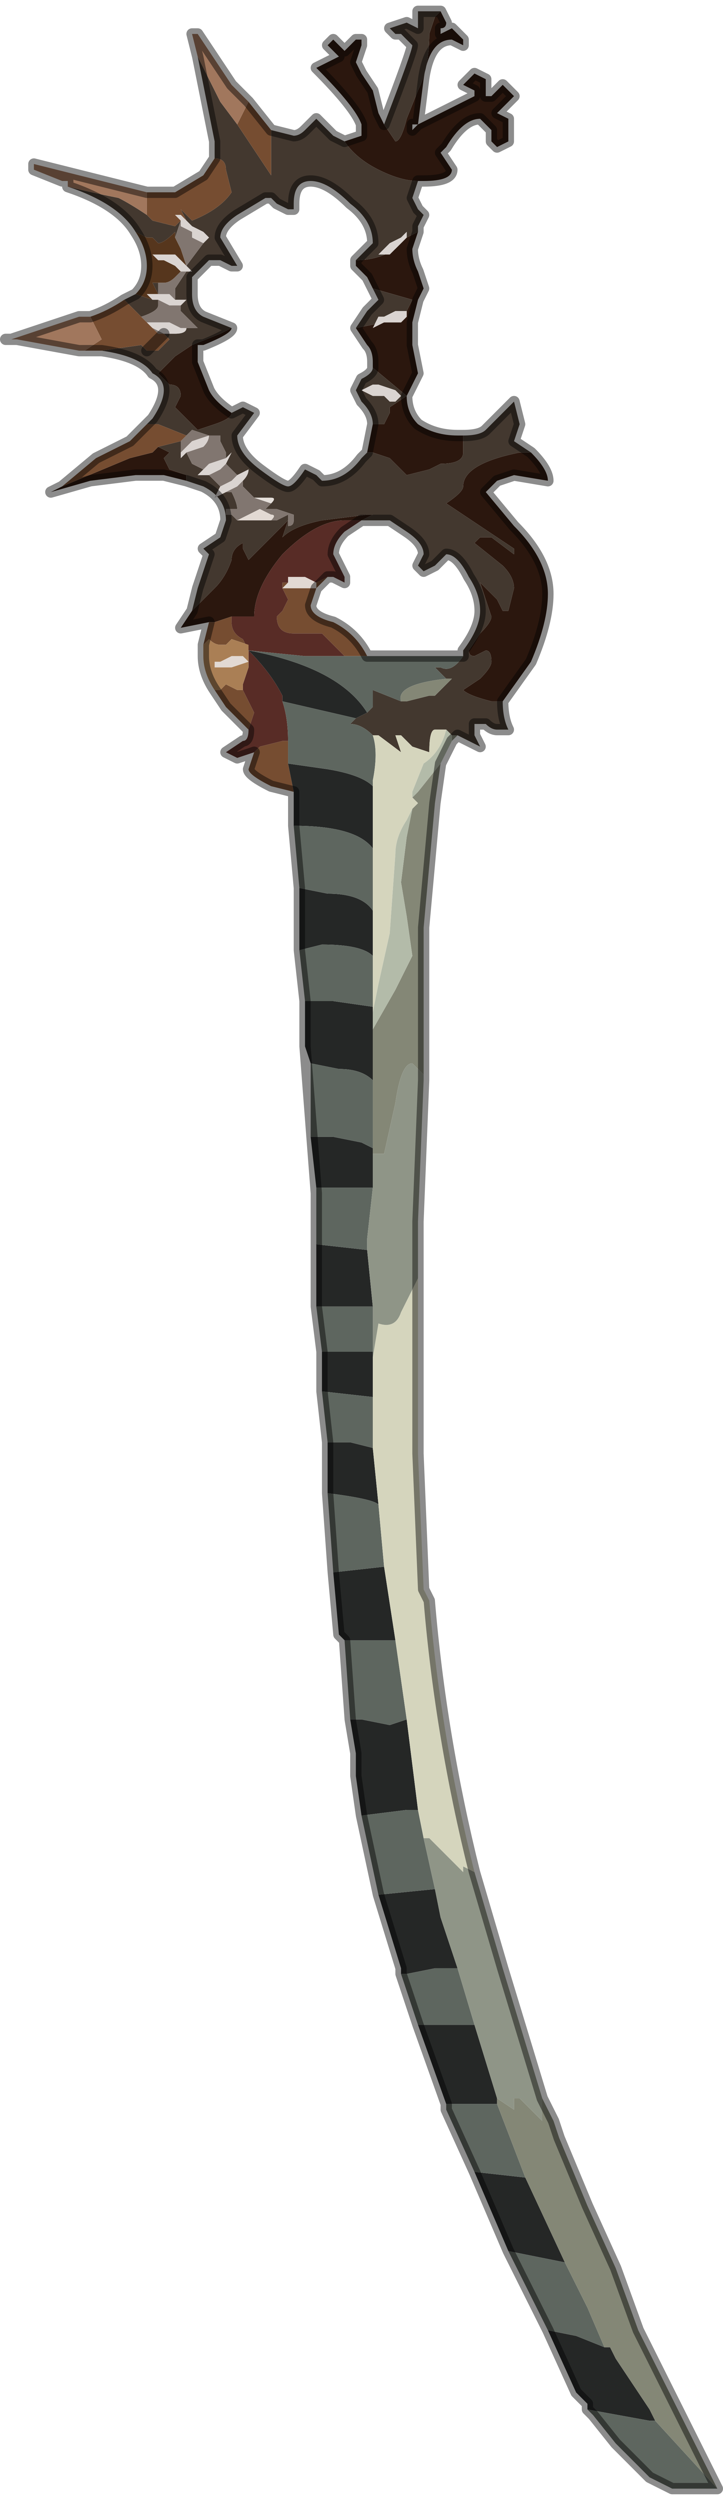<?xml version="1.0" encoding="UTF-8" standalone="no"?>
<svg xmlns:xlink="http://www.w3.org/1999/xlink" height="22.1px" width="6.4px" xmlns="http://www.w3.org/2000/svg">
  <g transform="matrix(1.0, 0.0, 0.0, 1.0, 4.35, 12.35)">
    <path d="M-0.45 -12.25 L-0.45 -12.25 -0.4 -12.15 Q-0.4 -12.1 -0.45 -12.1 L-0.45 -12.05 -0.35 -12.1 -0.25 -12.0 -0.25 -11.95 -0.35 -12.0 Q-0.55 -12.0 -0.6 -11.65 L-0.65 -11.25 -0.7 -11.25 -0.7 -11.2 -0.65 -11.25 -0.15 -11.5 -0.15 -11.55 -0.25 -11.6 -0.2 -11.65 -0.15 -11.7 -0.05 -11.65 -0.05 -11.5 0.0 -11.5 0.05 -11.55 0.1 -11.6 0.15 -11.55 0.2 -11.5 0.15 -11.45 0.05 -11.35 0.15 -11.3 0.15 -11.1 0.05 -11.05 Q0.05 -11.05 0.0 -11.1 L0.0 -11.15 0.0 -11.2 -0.05 -11.25 -0.1 -11.3 Q-0.25 -11.3 -0.4 -11.05 L-0.45 -11.0 -0.45 -11.0 -0.35 -10.85 Q-0.35 -10.75 -0.6 -10.75 L-0.65 -10.75 Q-0.8 -10.75 -1.0 -10.85 -1.2 -10.95 -1.3 -11.1 L-1.3 -11.1 -1.15 -11.15 -1.15 -11.25 Q-1.2 -11.4 -1.55 -11.75 L-1.45 -11.8 -1.35 -11.85 -1.45 -11.95 -1.4 -12.0 -1.3 -11.9 -1.25 -11.95 -1.2 -12.0 -1.15 -12.0 -1.15 -11.95 -1.2 -11.8 -1.15 -11.7 -1.05 -11.55 -1.0 -11.35 -0.95 -11.25 -0.95 -11.25 -0.85 -11.1 Q-0.8 -11.1 -0.75 -11.3 L-0.65 -11.55 Q-0.55 -11.75 -0.55 -12.05 L-0.5 -12.2 -0.45 -12.25 M-0.65 -10.3 L-0.7 -10.15 Q-0.7 -10.05 -0.65 -9.95 L-0.6 -9.8 Q-0.6 -9.8 -0.65 -9.7 L-0.7 -9.5 -0.7 -9.3 -0.65 -9.05 -0.7 -8.95 -0.75 -8.85 Q-0.75 -8.7 -0.65 -8.6 -0.5 -8.5 -0.3 -8.5 L-0.25 -8.5 -0.25 -8.35 Q-0.25 -8.25 -0.45 -8.25 L-0.55 -8.2 -0.75 -8.15 -0.8 -8.2 -0.9 -8.3 -1.05 -8.35 -1.1 -8.35 -1.05 -8.6 -1.05 -8.6 -1.0 -8.6 -0.95 -8.6 -0.9 -8.7 -0.9 -8.75 -0.75 -8.85 -1.05 -9.1 -1.05 -9.15 Q-1.05 -9.25 -1.1 -9.3 L-1.2 -9.45 -0.95 -9.5 -0.9 -9.5 -0.85 -9.5 Q-0.85 -9.5 -0.8 -9.5 L-0.75 -9.55 -0.75 -9.6 -0.7 -9.7 -1.05 -9.8 -1.1 -9.9 -1.2 -10.0 -1.2 -10.05 -1.2 -10.05 Q-1.0 -10.05 -0.85 -10.15 L-0.85 -10.15 -0.8 -10.2 -0.75 -10.25 -0.65 -10.3 M0.35 -8.35 L0.35 -8.35 Q0.5 -8.2 0.5 -8.1 L0.5 -8.1 0.2 -8.15 0.05 -8.1 -0.05 -8.0 0.2 -7.7 Q0.5 -7.4 0.5 -7.1 0.5 -6.85 0.35 -6.5 L0.1 -6.15 0.1 -6.15 0.0 -6.15 Q-0.2 -6.2 -0.25 -6.25 L-0.1 -6.35 Q0.0 -6.45 0.0 -6.5 0.0 -6.6 -0.05 -6.6 L-0.15 -6.55 Q-0.2 -6.55 -0.2 -6.6 L-0.1 -6.75 Q0.0 -6.85 0.0 -6.9 L-0.05 -7.05 -0.1 -7.2 -0.1 -7.2 0.05 -7.05 0.1 -6.95 0.15 -6.95 0.2 -7.15 Q0.2 -7.25 0.1 -7.35 L-0.15 -7.55 -0.1 -7.6 0.0 -7.6 0.2 -7.45 0.2 -7.5 -0.4 -7.9 Q-0.25 -8.0 -0.25 -8.05 -0.25 -8.25 0.25 -8.35 L0.35 -8.35 M-2.5 -6.85 L-2.75 -6.8 -2.75 -6.8 -2.65 -6.95 -2.45 -7.15 Q-2.35 -7.25 -2.3 -7.4 -2.3 -7.5 -2.2 -7.55 L-2.2 -7.5 -2.15 -7.4 -1.8 -7.75 -1.8 -7.75 -1.85 -7.6 Q-1.75 -7.7 -1.5 -7.75 L-1.1 -7.8 -1.05 -7.8 -1.15 -7.75 -1.3 -7.75 Q-1.55 -7.75 -1.85 -7.45 -2.1 -7.15 -2.1 -6.9 L-2.3 -6.9 -2.45 -6.85 -2.5 -6.85 M-2.7 -8.1 L-2.9 -8.15 -3.15 -8.15 -3.55 -8.1 -3.9 -8.0 -3.8 -8.05 -3.2 -8.3 -3.0 -8.35 -2.95 -8.4 -2.95 -8.4 -2.85 -8.35 -2.9 -8.3 -2.85 -8.2 -2.7 -8.15 -2.7 -8.1 M-2.3 -8.7 Q-2.3 -8.65 -2.45 -8.6 L-2.6 -8.55 -2.7 -8.65 -2.8 -8.75 -2.75 -8.85 Q-2.75 -8.95 -2.85 -8.95 L-2.95 -9.05 -2.8 -9.2 -2.65 -9.3 -2.4 -9.4 -2.3 -9.45 Q-2.3 -9.4 -2.55 -9.3 L-2.6 -9.3 -2.6 -9.15 -2.5 -8.9 Q-2.45 -8.8 -2.3 -8.7 L-2.3 -8.7 M-1.8 -7.75 L-1.8 -7.75" fill="#2b170e" fill-rule="evenodd" stroke="none"/>
    <path d="M-0.45 -12.25 L-0.5 -12.2 -0.55 -12.05 Q-0.55 -11.75 -0.65 -11.55 L-0.75 -11.3 Q-0.8 -11.1 -0.85 -11.1 L-0.95 -11.25 Q-0.7 -11.9 -0.7 -11.95 L-0.8 -12.05 -0.85 -12.05 -0.9 -12.1 -0.75 -12.15 -0.65 -12.1 -0.65 -12.25 -0.55 -12.25 -0.45 -12.25 M-1.3 -11.1 L-1.3 -11.1 Q-1.2 -10.95 -1.0 -10.85 -0.8 -10.75 -0.65 -10.75 L-0.7 -10.6 -0.65 -10.5 -0.6 -10.45 -0.65 -10.35 -0.65 -10.3 -0.75 -10.25 -0.75 -10.3 -0.8 -10.25 -0.9 -10.2 -0.95 -10.15 -1.0 -10.1 -0.9 -10.1 -0.85 -10.15 Q-1.0 -10.05 -1.2 -10.05 L-1.2 -10.05 -1.15 -10.1 -1.05 -10.2 Q-1.05 -10.4 -1.25 -10.55 -1.45 -10.75 -1.6 -10.75 -1.75 -10.75 -1.75 -10.55 L-1.75 -10.5 -1.8 -10.5 -1.9 -10.55 -1.95 -10.6 -2.0 -10.6 -2.25 -10.45 Q-2.4 -10.35 -2.4 -10.25 L-2.25 -10.0 -2.3 -10.0 -2.4 -10.05 -2.5 -10.05 -2.65 -9.9 -2.65 -9.75 Q-2.65 -9.6 -2.55 -9.55 L-2.3 -9.45 -2.3 -9.45 -2.4 -9.4 -2.65 -9.3 -2.8 -9.2 -2.95 -9.05 -2.85 -8.95 Q-2.75 -8.95 -2.75 -8.85 L-2.8 -8.75 -2.7 -8.65 -2.6 -8.55 -2.45 -8.6 Q-2.3 -8.65 -2.3 -8.7 L-2.2 -8.75 -2.1 -8.7 -2.25 -8.5 -2.25 -8.5 Q-2.25 -8.35 -2.05 -8.2 -1.85 -8.05 -1.8 -8.05 -1.75 -8.05 -1.65 -8.2 L-1.55 -8.15 -1.5 -8.1 Q-1.3 -8.1 -1.15 -8.3 L-1.1 -8.35 -1.05 -8.35 -0.9 -8.3 -0.8 -8.2 -0.75 -8.15 -0.55 -8.2 -0.45 -8.25 Q-0.25 -8.25 -0.25 -8.35 L-0.25 -8.5 Q-0.1 -8.5 -0.05 -8.55 L0.2 -8.8 0.25 -8.6 0.2 -8.45 0.35 -8.35 0.25 -8.35 Q-0.25 -8.25 -0.25 -8.05 -0.25 -8.0 -0.4 -7.9 L0.2 -7.5 0.2 -7.45 0.0 -7.6 -0.1 -7.6 -0.15 -7.55 0.1 -7.35 Q0.2 -7.25 0.2 -7.15 L0.15 -6.95 0.1 -6.95 0.05 -7.05 -0.1 -7.2 -0.1 -7.2 -0.05 -7.05 0.0 -6.9 Q0.0 -6.85 -0.1 -6.75 L-0.2 -6.6 Q-0.2 -6.55 -0.15 -6.55 L-0.05 -6.6 Q0.0 -6.6 0.0 -6.5 0.0 -6.45 -0.1 -6.35 L-0.25 -6.25 Q-0.2 -6.2 0.0 -6.15 L0.1 -6.15 Q0.1 -6.0 0.15 -5.9 L0.05 -5.9 Q0.0 -5.9 -0.05 -5.95 L-0.15 -5.95 -0.15 -5.85 -0.1 -5.75 -0.3 -5.85 -0.35 -5.85 -0.4 -5.9 -0.5 -5.9 -0.5 -5.9 Q-0.55 -5.9 -0.55 -5.7 L-0.7 -5.75 -0.8 -5.85 -0.85 -5.85 -0.8 -5.7 -1.0 -5.85 -1.05 -5.85 Q-1.15 -5.95 -1.25 -5.95 L-1.2 -6.0 -1.1 -6.05 -1.05 -6.1 -1.05 -6.25 -0.8 -6.15 -0.75 -6.15 -0.55 -6.2 -0.5 -6.2 -0.35 -6.35 -0.4 -6.35 -0.45 -6.4 -0.45 -6.4 -0.5 -6.45 -0.5 -6.45 -0.45 -6.45 Q-0.35 -6.4 -0.25 -6.55 L-0.25 -6.6 Q-0.1 -6.8 -0.1 -6.95 -0.1 -7.1 -0.2 -7.25 -0.3 -7.45 -0.4 -7.45 L-0.5 -7.35 -0.6 -7.3 -0.65 -7.35 -0.6 -7.45 Q-0.6 -7.55 -0.75 -7.65 L-0.9 -7.75 -1.0 -7.75 -1.15 -7.75 -1.05 -7.8 -1.1 -7.8 -1.5 -7.75 Q-1.75 -7.7 -1.85 -7.6 L-1.8 -7.75 -1.8 -7.75 -2.15 -7.4 -2.2 -7.5 -2.2 -7.55 Q-2.3 -7.5 -2.3 -7.4 -2.35 -7.25 -2.45 -7.15 L-2.65 -6.95 -2.6 -7.15 -2.5 -7.45 -2.55 -7.5 -2.4 -7.6 -2.35 -7.75 Q-2.35 -7.95 -2.55 -8.05 L-2.7 -8.1 -2.7 -8.15 -2.85 -8.2 -2.9 -8.3 -2.85 -8.35 -2.95 -8.4 -2.95 -8.4 -2.75 -8.45 -2.75 -8.35 -2.75 -8.3 -2.7 -8.35 -2.65 -8.25 -2.55 -8.2 -2.6 -8.15 -2.5 -8.15 -2.45 -8.1 -2.4 -8.05 -2.45 -7.95 -2.35 -8.0 -2.3 -8.0 Q-2.25 -7.9 -2.25 -7.85 L-2.25 -7.85 -2.35 -7.85 -2.35 -7.8 -2.3 -7.8 -2.25 -7.75 -2.1 -7.75 -1.95 -7.75 -1.9 -7.75 -1.8 -7.8 -1.8 -7.75 -1.8 -7.7 Q-1.75 -7.7 -1.75 -7.75 L-1.75 -7.8 -1.9 -7.85 -2.05 -7.85 -2.0 -7.85 -1.95 -7.9 Q-1.9 -7.95 -1.95 -7.95 L-2.1 -7.95 -2.2 -8.05 -2.2 -8.1 Q-2.15 -8.15 -2.15 -8.2 L-2.25 -8.15 -2.3 -8.2 -2.35 -8.25 -2.3 -8.35 -2.35 -8.3 -2.35 -8.35 -2.4 -8.45 -2.4 -8.5 -2.5 -8.5 -2.5 -8.5 -2.65 -8.55 -2.7 -8.5 -2.95 -8.6 -3.0 -8.6 -3.05 -8.6 -3.0 -8.65 Q-2.9 -8.8 -2.9 -8.9 -2.9 -9.0 -3.0 -9.05 -3.1 -9.2 -3.45 -9.25 L-3.1 -9.3 -3.05 -9.25 -3.0 -9.25 -2.95 -9.25 -2.85 -9.35 -2.9 -9.4 -2.85 -9.4 -2.85 -9.4 -2.8 -9.4 Q-2.7 -9.4 -2.7 -9.45 L-2.75 -9.45 -2.7 -9.45 -2.6 -9.45 -2.6 -9.45 -2.75 -9.6 -2.75 -9.65 -2.7 -9.7 -2.75 -9.7 -2.8 -9.7 -2.8 -9.8 -2.7 -9.95 Q-2.65 -9.95 -2.65 -9.95 L-2.7 -10.0 -2.55 -10.2 -2.55 -10.2 -2.5 -10.25 -2.55 -10.3 -2.65 -10.35 -2.7 -10.4 -2.7 -10.4 -2.75 -10.5 -2.65 -10.4 Q-2.4 -10.5 -2.3 -10.65 L-2.35 -10.85 Q-2.35 -10.95 -2.45 -10.95 L-2.45 -11.1 -2.6 -11.85 -2.4 -11.45 -2.25 -11.25 -1.95 -10.8 -1.95 -11.2 -1.75 -11.15 Q-1.7 -11.15 -1.65 -11.2 L-1.55 -11.3 -1.4 -11.15 -1.3 -11.1 M-3.25 -9.7 L-3.15 -9.75 -3.0 -9.7 -3.0 -9.7 -2.95 -9.7 -2.95 -9.65 Q-2.95 -9.6 -3.1 -9.55 L-3.1 -9.55 -3.25 -9.7 M-3.15 -10.3 Q-3.3 -10.55 -3.75 -10.7 -3.55 -10.65 -3.3 -10.6 -3.2 -10.55 -3.05 -10.45 L-3.0 -10.4 -2.8 -10.35 -2.75 -10.4 -2.8 -10.25 -2.8 -10.3 Q-2.9 -10.2 -2.95 -10.2 L-3.0 -10.25 -3.05 -10.25 -3.15 -10.3 -3.15 -10.3 M-2.9 -9.4 L-2.9 -9.4 M-2.75 -10.4 L-2.75 -10.35 -2.75 -10.4 -2.75 -10.4 M-2.95 -9.85 L-2.95 -9.75 -2.95 -9.75 -3.0 -9.85 -3.0 -9.85 -2.95 -9.85 -2.95 -9.85 M-1.05 -9.8 L-0.7 -9.7 -0.75 -9.6 -0.75 -9.6 -0.85 -9.6 -0.95 -9.55 -1.0 -9.55 -1.05 -9.45 -0.95 -9.5 -1.2 -9.45 -1.2 -9.45 -1.1 -9.6 -1.0 -9.7 -1.05 -9.8 M-1.05 -9.1 L-0.75 -8.85 -0.9 -8.75 -0.9 -8.7 -0.95 -8.6 -1.0 -8.6 -1.05 -8.6 Q-1.05 -8.7 -1.15 -8.8 L-1.2 -8.9 -1.15 -9.0 Q-1.05 -9.05 -1.05 -9.1 M-0.85 -8.8 L-0.8 -8.85 -0.8 -8.85 -0.85 -8.9 -1.0 -8.95 -1.05 -8.95 -1.15 -8.9 -1.05 -8.85 -1.0 -8.85 -0.95 -8.85 -0.9 -8.8 -0.85 -8.8" fill="#43382f" fill-rule="evenodd" stroke="none"/>
    <path d="M-1.75 -5.35 L-1.95 -5.4 Q-2.15 -5.5 -2.15 -5.55 L-2.1 -5.7 -2.05 -5.75 -1.85 -5.8 -1.8 -5.8 -1.8 -5.6 -1.75 -5.35 M-2.15 -5.9 L-2.35 -6.1 -2.45 -6.25 Q-2.4 -6.25 -2.4 -6.25 L-2.35 -6.3 -2.25 -6.25 -2.2 -6.25 -2.15 -6.15 -2.1 -6.05 -2.15 -5.9 -2.15 -5.9 M-2.55 -6.65 L-2.5 -6.85 -2.45 -6.85 -2.3 -6.9 -2.3 -6.85 Q-2.3 -6.75 -2.2 -6.7 L-2.15 -6.6 -2.15 -6.65 -2.3 -6.7 -2.35 -6.65 -2.4 -6.65 Q-2.45 -6.65 -2.5 -6.7 L-2.55 -6.65 M-3.8 -8.05 L-3.5 -8.3 -3.2 -8.45 -3.05 -8.6 -3.0 -8.6 -2.95 -8.6 -2.7 -8.5 -2.7 -8.5 -2.75 -8.45 -2.95 -8.4 -3.0 -8.35 -3.2 -8.3 -3.8 -8.05 M-3.45 -9.25 L-3.55 -9.25 -3.6 -9.25 -3.45 -9.35 -3.55 -9.55 Q-3.4 -9.6 -3.25 -9.7 L-3.1 -9.55 -3.0 -9.45 -2.9 -9.4 -2.85 -9.35 -2.95 -9.25 -3.0 -9.25 -3.05 -9.25 -3.1 -9.3 -3.45 -9.25 M-3.05 -10.65 L-3.0 -10.65 -2.85 -10.65 -2.8 -10.65 -2.55 -10.8 -2.45 -10.95 Q-2.35 -10.95 -2.35 -10.85 L-2.3 -10.65 Q-2.4 -10.5 -2.65 -10.4 L-2.75 -10.5 -2.7 -10.4 -2.75 -10.45 -2.8 -10.45 -2.75 -10.4 -2.75 -10.4 -2.8 -10.35 -3.0 -10.4 -3.05 -10.45 -3.05 -10.65 M-2.15 -11.45 L-1.95 -11.2 -1.95 -10.8 -2.25 -11.25 -2.15 -11.45 M-2.75 -10.4 L-2.75 -10.4 M-1.3 -6.55 L-1.35 -6.6 -1.5 -6.75 -1.75 -6.75 Q-1.9 -6.75 -1.9 -6.9 L-1.85 -6.95 -1.8 -7.05 -1.85 -7.15 -1.85 -7.2 -1.8 -7.2 -1.85 -7.15 -1.7 -7.15 -1.55 -7.15 -1.6 -7.0 Q-1.6 -6.9 -1.4 -6.85 -1.2 -6.75 -1.1 -6.55 L-1.3 -6.55 M-1.55 -7.2 L-1.45 -7.25 -1.55 -7.15 Q-1.55 -7.2 -1.55 -7.2 M-3.05 -9.25 L-2.9 -9.4 -3.05 -9.25" fill="#764d31" fill-rule="evenodd" stroke="none"/>
    <path d="M-3.6 -9.25 L-3.65 -9.25 -4.2 -9.35 -4.25 -9.35 -4.3 -9.35 -4.25 -9.35 -3.65 -9.55 -3.55 -9.55 -3.45 -9.35 -3.6 -9.25 M-3.75 -10.7 L-3.75 -10.75 -3.8 -10.75 -3.8 -10.75 -4.05 -10.85 -4.05 -10.9 -3.05 -10.65 -3.05 -10.45 Q-3.2 -10.55 -3.3 -10.6 -3.55 -10.65 -3.75 -10.7 M-2.6 -11.85 L-2.65 -12.05 -2.6 -12.05 -2.3 -11.6 -2.15 -11.45 -2.25 -11.25 -2.4 -11.45 -2.6 -11.85" fill="#a1775d" fill-rule="evenodd" stroke="none"/>
    <path d="M-3.15 -9.75 Q-3.05 -9.85 -3.05 -10.0 -3.05 -10.15 -3.15 -10.3 L-3.15 -10.3 -3.05 -10.25 -3.0 -10.25 -2.95 -10.2 Q-2.9 -10.2 -2.8 -10.3 L-2.8 -10.25 -2.75 -10.15 -2.7 -10.0 -2.8 -10.1 -2.85 -10.1 -2.9 -10.1 -2.9 -10.1 -3.0 -10.1 -2.95 -10.05 -2.9 -10.05 -2.9 -10.05 -2.8 -10.0 -2.75 -9.95 -2.75 -9.95 -2.8 -9.9 Q-2.85 -9.85 -2.9 -9.85 L-2.95 -9.85 -2.95 -9.85 -3.0 -9.85 -3.0 -9.85 -2.95 -9.75 -3.05 -9.75 -3.0 -9.7 -3.0 -9.7 -3.15 -9.75" fill="#56361d" fill-rule="evenodd" stroke="none"/>
    <path d="M-2.7 -10.4 L-2.7 -10.4 -2.65 -10.35 -2.55 -10.3 -2.5 -10.25 -2.55 -10.2 -2.65 -10.25 -2.65 -10.3 -2.75 -10.35 -2.75 -10.35 -2.75 -10.4 -2.75 -10.4 -2.8 -10.45 -2.75 -10.45 -2.7 -10.4 M-2.7 -10.0 L-2.65 -9.95 Q-2.65 -9.95 -2.7 -9.95 L-2.75 -9.95 -2.75 -9.95 -2.8 -10.0 -2.9 -10.05 -2.9 -10.05 -2.95 -10.05 -3.0 -10.1 -2.9 -10.1 -2.9 -10.1 -2.85 -10.1 -2.8 -10.1 -2.7 -10.0 -2.7 -10.0 M-2.8 -9.7 L-2.75 -9.7 -2.7 -9.7 -2.75 -9.65 -2.8 -9.65 -2.85 -9.65 -2.95 -9.7 -2.95 -9.7 -3.0 -9.7 -3.05 -9.75 -2.95 -9.75 -2.95 -9.75 -2.85 -9.75 -2.8 -9.7 M-2.75 -9.45 L-2.7 -9.45 Q-2.7 -9.4 -2.8 -9.4 L-2.85 -9.4 -2.85 -9.4 -2.9 -9.4 -2.95 -9.4 -3.05 -9.5 -2.95 -9.5 -2.85 -9.5 -2.75 -9.45 -2.75 -9.45 M-0.85 -10.15 L-0.9 -10.1 -1.0 -10.1 -0.95 -10.15 -0.9 -10.2 -0.8 -10.25 -0.75 -10.3 -0.75 -10.25 -0.8 -10.2 -0.85 -10.15 -0.85 -10.15 M-0.75 -9.6 L-0.75 -9.55 -0.8 -9.5 Q-0.85 -9.5 -0.85 -9.5 L-0.9 -9.5 -0.95 -9.5 -1.05 -9.45 -1.0 -9.55 -0.95 -9.55 -0.85 -9.6 -0.75 -9.6 -0.75 -9.6 M-0.85 -8.8 L-0.9 -8.8 -0.95 -8.85 -1.0 -8.85 -1.05 -8.85 -1.15 -8.9 -1.05 -8.95 -1.0 -8.95 -0.85 -8.9 -0.8 -8.85 -0.8 -8.85 -0.85 -8.8 M-2.35 -8.0 L-2.45 -7.95 -2.4 -8.05 -2.3 -8.1 -2.25 -8.15 -2.15 -8.2 Q-2.15 -8.15 -2.2 -8.1 L-2.25 -8.05 -2.35 -8.0 M-2.5 -8.15 L-2.6 -8.15 -2.55 -8.2 -2.5 -8.25 -2.35 -8.3 -2.3 -8.35 -2.35 -8.25 -2.4 -8.2 -2.5 -8.15 M-2.7 -8.35 L-2.75 -8.3 -2.75 -8.35 -2.65 -8.45 -2.5 -8.5 Q-2.5 -8.45 -2.55 -8.4 L-2.7 -8.35 M-2.95 -9.75 L-2.95 -9.75 M-2.5 -8.5 L-2.5 -8.5" fill="#dad4d1" fill-rule="evenodd" stroke="none"/>
    <path d="M-2.8 -10.25 L-2.75 -10.4 -2.75 -10.35 -2.75 -10.35 -2.65 -10.3 -2.65 -10.25 -2.55 -10.2 -2.55 -10.2 -2.7 -10.0 -2.75 -10.15 -2.8 -10.25 M-2.7 -9.95 L-2.8 -9.8 -2.8 -9.7 -2.85 -9.75 -2.95 -9.75 -2.95 -9.75 -2.95 -9.85 -2.9 -9.85 Q-2.85 -9.85 -2.8 -9.9 L-2.75 -9.95 -2.7 -9.95 M-2.75 -9.65 L-2.75 -9.6 -2.6 -9.45 -2.6 -9.45 -2.7 -9.45 -2.75 -9.45 -2.75 -9.45 -2.85 -9.5 -2.95 -9.5 -3.05 -9.5 -2.95 -9.4 -2.9 -9.4 -3.0 -9.45 -3.1 -9.55 -3.1 -9.55 Q-2.95 -9.6 -2.95 -9.65 L-2.95 -9.7 -2.95 -9.7 -2.85 -9.65 -2.8 -9.65 -2.75 -9.65 M-2.9 -9.4 L-2.9 -9.4 M-2.7 -10.0 L-2.7 -10.0 M-1.95 -7.9 L-2.0 -7.85 -2.05 -7.85 -1.9 -7.85 -1.75 -7.8 -1.75 -7.75 Q-1.75 -7.7 -1.8 -7.7 L-1.8 -7.75 -1.8 -7.8 -1.9 -7.75 -1.95 -7.75 Q-1.9 -7.8 -1.95 -7.8 L-2.05 -7.85 -2.15 -7.8 -2.25 -7.75 -2.3 -7.8 -2.35 -7.8 -2.35 -7.85 -2.25 -7.85 -2.25 -7.85 Q-2.25 -7.9 -2.3 -8.0 L-2.35 -8.0 -2.25 -8.05 -2.2 -8.1 -2.2 -8.05 -2.1 -7.95 -2.1 -7.95 -2.25 -7.95 Q-2.3 -7.95 -2.2 -7.95 L-2.1 -7.95 -1.95 -7.9 M-2.4 -8.05 L-2.45 -8.1 -2.5 -8.15 -2.4 -8.2 -2.35 -8.25 -2.3 -8.2 -2.25 -8.15 -2.3 -8.1 -2.4 -8.05 M-2.55 -8.2 L-2.65 -8.25 -2.7 -8.35 -2.55 -8.4 Q-2.5 -8.45 -2.5 -8.5 L-2.65 -8.45 -2.75 -8.35 -2.75 -8.45 -2.7 -8.5 -2.7 -8.5 -2.65 -8.55 -2.5 -8.5 -2.4 -8.5 -2.4 -8.45 -2.35 -8.35 -2.35 -8.3 -2.5 -8.25 -2.55 -8.2 M-1.8 -7.75 L-1.8 -7.75" fill="#817670" fill-rule="evenodd" stroke="none"/>
    <path d="M-1.95 -7.75 L-2.1 -7.75 -2.25 -7.75 -2.15 -7.8 -2.05 -7.85 -1.95 -7.8 Q-1.9 -7.8 -1.95 -7.75 M-1.8 -7.2 L-1.8 -7.25 -1.65 -7.25 -1.55 -7.2 Q-1.55 -7.2 -1.55 -7.15 L-1.7 -7.15 -1.85 -7.15 -1.8 -7.2 M-2.2 -6.55 L-2.15 -6.5 -2.3 -6.45 -2.45 -6.45 -2.45 -6.5 -2.4 -6.5 -2.3 -6.55 -2.2 -6.55" fill="#e2d9d3" fill-rule="evenodd" stroke="none"/>
    <path d="M-2.1 -7.95 L-1.95 -7.95 Q-1.9 -7.95 -1.95 -7.9 L-2.1 -7.95 -2.2 -7.95 Q-2.3 -7.95 -2.25 -7.95 L-2.1 -7.95 -2.1 -7.95" fill="#e6e0db" fill-rule="evenodd" stroke="none"/>
    <path d="M-2.1 -5.7 L-2.1 -5.7 -2.25 -5.65 -2.35 -5.7 -2.2 -5.8 Q-2.15 -5.8 -2.15 -5.9 L-2.15 -5.9 -2.15 -5.9 -2.1 -6.05 -2.15 -6.15 -2.2 -6.25 -2.2 -6.3 -2.15 -6.45 -2.15 -6.6 -2.2 -6.7 Q-2.3 -6.75 -2.3 -6.85 L-2.3 -6.9 -2.1 -6.9 Q-2.1 -7.15 -1.85 -7.45 -1.55 -7.75 -1.3 -7.75 L-1.15 -7.75 -1.3 -7.65 Q-1.4 -7.55 -1.4 -7.45 L-1.3 -7.25 -1.3 -7.2 -1.4 -7.25 -1.45 -7.25 -1.45 -7.25 -1.55 -7.2 -1.65 -7.25 -1.8 -7.25 -1.8 -7.2 -1.85 -7.2 -1.85 -7.15 -1.8 -7.05 -1.85 -6.95 -1.9 -6.9 Q-1.9 -6.75 -1.75 -6.75 L-1.5 -6.75 -1.35 -6.6 -1.3 -6.55 -1.3 -6.55 -1.4 -6.55 -1.45 -6.55 -1.65 -6.55 -2.15 -6.6 -2.15 -6.6 -2.15 -6.6 Q-1.95 -6.4 -1.85 -6.2 L-1.85 -6.15 Q-1.8 -6.0 -1.8 -5.8 L-1.85 -5.8 -2.05 -5.75 -2.1 -5.7" fill="#582c26" fill-rule="evenodd" stroke="none"/>
    <path d="M-2.45 -6.25 Q-2.55 -6.4 -2.55 -6.55 L-2.55 -6.65 -2.5 -6.7 Q-2.45 -6.65 -2.4 -6.65 L-2.35 -6.65 -2.3 -6.7 -2.15 -6.65 -2.15 -6.6 -2.15 -6.6 -2.15 -6.6 -2.15 -6.45 -2.2 -6.3 -2.2 -6.25 -2.25 -6.25 -2.35 -6.3 -2.4 -6.25 Q-2.4 -6.25 -2.45 -6.25 M-2.2 -6.55 L-2.3 -6.55 -2.4 -6.5 -2.45 -6.5 -2.45 -6.45 -2.3 -6.45 -2.15 -6.5 -2.2 -6.55" fill="#aa7f55" fill-rule="evenodd" stroke="none"/>
    <path d="M0.85 8.95 L0.85 8.9 0.75 8.8 0.5 8.25 0.75 8.3 1.0 8.4 1.05 8.4 1.1 8.5 1.4 8.95 1.45 9.05 1.4 9.05 0.85 8.95 M0.15 7.55 L-0.15 6.85 0.3 6.9 0.65 7.65 0.15 7.55 M-0.4 6.25 L-0.65 5.55 -0.3 5.55 -0.15 5.55 0.05 6.2 0.05 6.25 -0.4 6.25 M-0.8 5.1 L-0.8 5.05 -1.0 4.4 -0.5 4.35 -0.45 4.6 -0.3 5.05 -0.5 5.05 -0.75 5.1 -0.8 5.1 M-1.15 3.7 L-1.2 3.35 -1.2 3.15 -1.25 2.85 -1.15 2.85 -0.9 2.9 -0.75 2.85 -0.65 3.65 -0.75 3.65 -1.15 3.7 M-1.3 2.15 L-1.35 2.1 -1.4 1.55 -0.95 1.5 -0.85 2.15 -1.3 2.15 M-1.45 0.85 L-1.45 0.55 -1.45 0.4 -1.25 0.4 -1.05 0.45 -1.0 0.95 Q-1.05 0.9 -1.45 0.85 M-1.5 -0.05 L-1.5 -0.4 -1.05 -0.4 -1.05 -0.3 -1.05 0.0 -1.5 -0.05 M-1.55 -0.8 L-1.55 -1.35 -1.1 -1.3 -1.05 -0.8 -1.55 -0.8 M-1.65 -3.1 L-1.65 -3.5 -1.4 -3.5 -1.05 -3.45 -1.05 -3.4 -1.05 -3.25 -1.05 -2.8 Q-1.15 -2.9 -1.35 -2.9 L-1.6 -2.95 -1.65 -3.1 M-1.7 -3.95 L-1.7 -4.5 -1.45 -4.45 Q-1.15 -4.45 -1.05 -4.3 L-1.05 -3.9 Q-1.15 -4.0 -1.5 -4.0 L-1.7 -3.95 M-1.75 -5.05 L-1.75 -5.35 -1.8 -5.6 -1.45 -5.55 Q-1.15 -5.5 -1.05 -5.4 L-1.05 -4.85 Q-1.2 -5.05 -1.75 -5.05 M-1.1 -6.05 L-1.2 -6.0 -1.85 -6.15 -1.85 -6.2 Q-1.95 -6.4 -2.15 -6.6 -1.35 -6.45 -1.1 -6.05 M-2.15 -6.6 L-2.15 -6.6 -2.15 -6.6 M-1.05 -2.2 L-1.05 -1.85 -1.55 -1.85 -1.6 -2.3 -1.4 -2.3 -1.15 -2.25 -1.05 -2.2" fill="#252726" fill-rule="evenodd" stroke="none"/>
    <path d="M2.0 9.65 L1.6 9.65 1.4 9.55 1.1 9.25 0.9 9.0 0.85 8.95 1.4 9.05 1.45 9.05 2.0 9.65 M0.5 8.25 L0.3 7.85 0.15 7.55 0.65 7.65 0.85 8.05 1.0 8.4 0.75 8.3 0.5 8.25 M-0.15 6.85 L-0.4 6.3 -0.4 6.25 0.05 6.25 0.3 6.9 -0.15 6.85 M-0.65 5.55 L-0.8 5.1 -0.75 5.1 -0.5 5.05 -0.3 5.05 -0.15 5.55 -0.3 5.55 -0.65 5.55 M-1.0 4.4 L-1.15 3.7 -0.75 3.65 -0.65 3.65 -0.6 3.9 -0.5 4.35 -1.0 4.4 M-1.25 2.85 L-1.3 2.15 -0.85 2.15 -0.75 2.85 -0.9 2.9 -1.15 2.85 -1.25 2.85 M-1.4 1.55 L-1.45 0.85 Q-1.05 0.9 -1.0 0.95 L-0.95 1.5 -1.4 1.55 M-1.45 0.4 L-1.5 -0.05 -1.05 0.0 -1.05 0.45 -1.25 0.4 -1.45 0.4 M-1.5 -0.4 L-1.55 -0.8 -1.05 -0.8 -1.05 -0.4 -1.5 -0.4 M-1.55 -1.35 L-1.55 -1.5 -1.55 -1.8 -1.55 -1.85 -1.05 -1.85 -1.1 -1.4 -1.1 -1.3 -1.55 -1.35 M-1.65 -3.5 L-1.7 -3.95 -1.5 -4.0 Q-1.15 -4.0 -1.05 -3.9 L-1.05 -3.45 -1.4 -3.5 -1.65 -3.5 M-1.7 -4.5 L-1.75 -5.05 Q-1.2 -5.05 -1.05 -4.85 L-1.05 -4.3 Q-1.15 -4.45 -1.45 -4.45 L-1.7 -4.5 M-0.25 -6.55 Q-0.35 -6.4 -0.45 -6.45 L-0.5 -6.45 -0.5 -6.45 -0.45 -6.4 -0.45 -6.4 -0.4 -6.35 Q-0.85 -6.3 -0.8 -6.15 L-1.05 -6.25 -1.05 -6.1 -1.1 -6.05 Q-1.35 -6.45 -2.15 -6.6 L-1.65 -6.55 -1.45 -6.55 -1.4 -6.55 -1.3 -6.55 -1.3 -6.55 -1.1 -6.55 -1.0 -6.55 -0.4 -6.55 -0.25 -6.55 M-1.2 -6.0 L-1.25 -5.95 Q-1.15 -5.95 -1.05 -5.85 -1.0 -5.7 -1.05 -5.45 L-1.05 -5.4 Q-1.15 -5.5 -1.45 -5.55 L-1.8 -5.6 -1.8 -5.8 Q-1.8 -6.0 -1.85 -6.15 L-1.2 -6.0 M-1.05 -2.8 L-1.05 -2.2 -1.15 -2.25 -1.4 -2.3 -1.6 -2.3 -1.6 -2.95 -1.35 -2.9 Q-1.15 -2.9 -1.05 -2.8" fill="#5e665f" fill-rule="evenodd" stroke="none"/>
    <path d="M-0.3 -5.85 L-0.35 -5.8 -0.35 -5.85 -0.3 -5.85 M-0.45 -5.6 L-0.5 -5.25 -0.6 -4.15 -0.6 -3.4 -0.6 -2.85 -0.7 -2.95 Q-0.8 -2.95 -0.85 -2.6 L-0.95 -2.15 -1.05 -2.15 -1.05 -2.2 -1.05 -2.8 -1.05 -3.25 -0.85 -3.6 -0.7 -3.9 -0.75 -4.25 -0.8 -4.55 -0.75 -4.95 -0.7 -5.2 -0.65 -5.25 -0.7 -5.3 -0.65 -5.35 -0.45 -5.6 -0.45 -5.6 M0.45 6.2 L0.55 6.4 0.6 6.55 0.85 7.15 1.1 7.7 1.3 8.25 1.4 8.45 2.0 9.65 1.45 9.05 1.4 8.95 1.1 8.5 1.05 8.4 1.0 8.4 0.85 8.05 0.65 7.65 0.3 6.9 0.05 6.25 0.05 6.2 0.2 6.3 0.2 6.2 0.25 6.2 0.45 6.4 0.45 6.2 M-0.4 -6.35 L-0.35 -6.35 -0.5 -6.2 -0.55 -6.2 -0.75 -6.15 -0.8 -6.15 Q-0.85 -6.3 -0.4 -6.35" fill="#848776" fill-rule="evenodd" stroke="none"/>
    <path d="M-0.65 -1.05 L-0.65 -0.25 -0.65 -0.15 -0.65 0.5 -0.6 1.7 -0.55 1.8 Q-0.45 3.0 -0.15 4.2 L-0.25 4.15 -0.25 4.2 -0.55 3.9 -0.6 3.9 -0.65 3.65 -0.75 2.85 -0.85 2.15 -0.95 1.5 -1.0 0.95 -1.05 0.45 -1.05 0.0 -1.05 -0.3 -1.05 -0.35 -1.0 -0.65 Q-0.85 -0.6 -0.8 -0.75 L-0.65 -1.05 M-1.05 -5.85 L-1.0 -5.85 -0.8 -5.7 -0.85 -5.85 -0.8 -5.85 -0.7 -5.75 -0.55 -5.7 Q-0.55 -5.9 -0.5 -5.9 L-0.5 -5.9 -0.4 -5.9 Q-0.45 -5.7 -0.6 -5.6 L-0.7 -5.35 -0.7 -5.3 -0.65 -5.25 -0.7 -5.2 -0.75 -5.1 Q-0.85 -4.95 -0.85 -4.8 L-0.9 -4.1 -1.0 -3.65 -1.05 -3.4 -1.05 -3.45 -1.05 -3.9 -1.05 -4.3 -1.05 -4.85 -1.05 -5.4 -1.05 -5.45 Q-1.0 -5.7 -1.05 -5.85" fill="#d5d5bd" fill-rule="evenodd" stroke="none"/>
    <path d="M-0.35 -5.8 L-0.45 -5.6 -0.45 -5.6 -0.65 -5.35 -0.7 -5.3 -0.7 -5.35 -0.6 -5.6 Q-0.45 -5.7 -0.4 -5.9 L-0.35 -5.85 -0.35 -5.8 M-0.7 -5.2 L-0.75 -4.95 -0.8 -4.55 -0.75 -4.25 -0.7 -3.9 -0.85 -3.6 -1.05 -3.25 -1.05 -3.4 -1.0 -3.65 -0.9 -4.1 -0.85 -4.8 Q-0.85 -4.95 -0.75 -5.1 L-0.7 -5.2" fill="#b3bba9" fill-rule="evenodd" stroke="none"/>
    <path d="M-0.6 -2.85 L-0.6 -2.8 -0.65 -1.55 -0.65 -1.3 -0.65 -1.05 -0.8 -0.75 Q-0.85 -0.6 -1.0 -0.65 L-1.05 -0.35 -1.05 -0.3 -1.05 -0.4 -1.05 -0.8 -1.1 -1.3 -1.1 -1.4 -1.05 -1.85 -1.05 -2.2 -1.05 -2.15 -0.95 -2.15 -0.85 -2.6 Q-0.8 -2.95 -0.7 -2.95 L-0.6 -2.85 M-0.15 4.2 L0.1 5.05 0.45 6.2 0.45 6.4 0.25 6.2 0.2 6.2 0.2 6.3 0.05 6.2 -0.15 5.55 -0.3 5.05 -0.45 4.6 -0.5 4.35 -0.6 3.9 -0.55 3.9 -0.25 4.2 -0.25 4.15 -0.15 4.2" fill="#8f9587" fill-rule="evenodd" stroke="none"/>
    <path d="M-0.65 -10.75 L-0.6 -10.75 Q-0.35 -10.75 -0.35 -10.85 L-0.45 -11.0 -0.45 -11.0 -0.4 -11.05 Q-0.25 -11.3 -0.1 -11.3 L-0.05 -11.25 0.0 -11.2 0.0 -11.15 0.0 -11.1 Q0.05 -11.05 0.05 -11.05 L0.15 -11.1 0.15 -11.3 0.05 -11.35 0.15 -11.45 0.2 -11.5 0.15 -11.55 0.1 -11.6 0.05 -11.55 0.0 -11.5 -0.05 -11.5 -0.05 -11.65 -0.15 -11.7 -0.2 -11.65 -0.25 -11.6 -0.15 -11.55 -0.15 -11.5 -0.65 -11.25 -0.7 -11.2 -0.7 -11.25 -0.65 -11.25 -0.6 -11.65 Q-0.55 -12.0 -0.35 -12.0 L-0.25 -11.95 -0.25 -12.0 -0.35 -12.1 -0.45 -12.05 -0.45 -12.1 Q-0.4 -12.1 -0.4 -12.15 L-0.45 -12.25 -0.45 -12.25 -0.55 -12.25 -0.65 -12.25 -0.65 -12.1 -0.75 -12.15 -0.9 -12.1 -0.85 -12.05 -0.8 -12.05 -0.7 -11.95 Q-0.7 -11.9 -0.95 -11.25 L-0.95 -11.25 -1.0 -11.35 -1.05 -11.55 -1.15 -11.7 -1.2 -11.8 -1.15 -11.95 -1.15 -12.0 -1.2 -12.0 -1.25 -11.95 -1.3 -11.9 -1.4 -12.0 -1.45 -11.95 -1.35 -11.85 -1.45 -11.8 -1.55 -11.75 Q-1.2 -11.4 -1.15 -11.25 L-1.15 -11.15 -1.3 -11.1 -1.4 -11.15 -1.55 -11.3 -1.65 -11.2 Q-1.7 -11.15 -1.75 -11.15 L-1.95 -11.2 -2.15 -11.45 -2.3 -11.6 -2.6 -12.05 -2.65 -12.05 -2.6 -11.85 -2.45 -11.1 -2.45 -10.95 -2.55 -10.8 -2.8 -10.65 -2.85 -10.65 -3.0 -10.65 -3.05 -10.65 -4.05 -10.9 -4.05 -10.85 -3.8 -10.75 -3.8 -10.75 -3.75 -10.75 -3.75 -10.7 Q-3.3 -10.55 -3.15 -10.3 -3.05 -10.15 -3.05 -10.0 -3.05 -9.85 -3.15 -9.75 L-3.25 -9.7 Q-3.4 -9.6 -3.55 -9.55 L-3.65 -9.55 -4.25 -9.35 -4.3 -9.35 -4.25 -9.35 -4.2 -9.35 -3.65 -9.25 -3.6 -9.25 -3.55 -9.25 -3.45 -9.25 Q-3.1 -9.2 -3.0 -9.05 -2.9 -9.0 -2.9 -8.9 -2.9 -8.8 -3.0 -8.65 L-3.05 -8.6 -3.2 -8.45 -3.5 -8.3 -3.8 -8.05 -3.9 -8.0 -3.55 -8.1 -3.15 -8.15 -2.9 -8.15 -2.7 -8.1 -2.55 -8.05 Q-2.35 -7.95 -2.35 -7.75 L-2.4 -7.6 -2.55 -7.5 -2.5 -7.45 -2.6 -7.15 -2.65 -6.95 -2.75 -6.8 -2.75 -6.8 -2.5 -6.85 -2.55 -6.65 -2.55 -6.55 Q-2.55 -6.4 -2.45 -6.25 L-2.35 -6.1 -2.15 -5.9 -2.15 -5.9 Q-2.15 -5.8 -2.2 -5.8 L-2.35 -5.7 -2.25 -5.65 -2.1 -5.7 -2.1 -5.7 -2.15 -5.55 Q-2.15 -5.5 -1.95 -5.4 L-1.75 -5.35 -1.75 -5.05 -1.7 -4.5 -1.7 -3.95 -1.65 -3.5 -1.65 -3.1 -1.55 -1.8 -1.55 -1.5 -1.55 -1.35 -1.55 -0.8 -1.5 -0.4 -1.5 -0.05 -1.45 0.4 -1.45 0.55 -1.45 0.85 -1.4 1.55 -1.35 2.1 -1.3 2.15 -1.25 2.85 -1.2 3.15 -1.2 3.35 -1.15 3.7 -1.0 4.4 -0.8 5.05 -0.8 5.1 -0.65 5.55 -0.4 6.25 -0.4 6.3 -0.15 6.85 0.15 7.55 0.3 7.85 0.5 8.25 0.75 8.8 0.85 8.9 0.85 8.95 0.9 9.0 1.1 9.25 1.4 9.55 1.6 9.65 2.0 9.65 1.4 8.45 1.3 8.25 1.1 7.7 0.85 7.15 0.6 6.55 0.55 6.4 0.45 6.2 0.1 5.05 -0.15 4.2 Q-0.45 3.0 -0.55 1.8 L-0.6 1.7 -0.65 0.5 -0.65 -0.15 -0.65 -0.25 -0.65 -1.05 -0.65 -1.3 -0.65 -1.55 -0.6 -2.8 -0.6 -2.85 -0.6 -3.4 -0.6 -4.15 -0.5 -5.25 -0.45 -5.6 -0.45 -5.6 -0.35 -5.8 -0.3 -5.85 -0.1 -5.75 -0.15 -5.85 -0.15 -5.95 -0.05 -5.95 Q0.0 -5.9 0.05 -5.9 L0.15 -5.9 Q0.1 -6.0 0.1 -6.15 L0.1 -6.15 0.35 -6.5 Q0.5 -6.85 0.5 -7.1 0.5 -7.4 0.2 -7.7 L-0.05 -8.0 0.05 -8.1 0.2 -8.15 0.5 -8.1 0.5 -8.1 Q0.5 -8.2 0.35 -8.35 L0.35 -8.35 0.2 -8.45 0.25 -8.6 0.2 -8.8 -0.05 -8.55 Q-0.1 -8.5 -0.25 -8.5 L-0.3 -8.5 Q-0.5 -8.5 -0.65 -8.6 -0.75 -8.7 -0.75 -8.85 L-0.7 -8.95 -0.65 -9.05 -0.7 -9.3 -0.7 -9.5 -0.65 -9.7 Q-0.6 -9.8 -0.6 -9.8 L-0.65 -9.95 Q-0.7 -10.05 -0.7 -10.15 L-0.65 -10.3 -0.65 -10.35 -0.6 -10.45 -0.65 -10.5 -0.7 -10.6 -0.65 -10.75 M-2.9 -9.4 L-2.9 -9.4 -3.05 -9.25 M-2.3 -9.45 L-2.3 -9.45 -2.55 -9.55 Q-2.65 -9.6 -2.65 -9.75 L-2.65 -9.9 -2.5 -10.05 -2.4 -10.05 -2.3 -10.0 -2.25 -10.0 -2.4 -10.25 Q-2.4 -10.35 -2.25 -10.45 L-2.0 -10.6 -1.95 -10.6 -1.9 -10.55 -1.8 -10.5 -1.75 -10.5 -1.75 -10.55 Q-1.75 -10.75 -1.6 -10.75 -1.45 -10.75 -1.25 -10.55 -1.05 -10.4 -1.05 -10.2 L-1.15 -10.1 -1.2 -10.05 -1.2 -10.0 -1.1 -9.9 -1.05 -9.8 -1.0 -9.7 -1.1 -9.6 -1.2 -9.45 -1.2 -9.45 -1.1 -9.3 Q-1.05 -9.25 -1.05 -9.15 L-1.05 -9.1 Q-1.05 -9.05 -1.15 -9.0 L-1.2 -8.9 -1.15 -8.8 Q-1.05 -8.7 -1.05 -8.6 L-1.05 -8.6 -1.1 -8.35 -1.15 -8.3 Q-1.3 -8.1 -1.5 -8.1 L-1.55 -8.15 -1.65 -8.2 Q-1.75 -8.05 -1.8 -8.05 -1.85 -8.05 -2.05 -8.2 -2.25 -8.35 -2.25 -8.5 L-2.25 -8.5 -2.1 -8.7 -2.2 -8.75 -2.3 -8.7 -2.3 -8.7 Q-2.45 -8.8 -2.5 -8.9 L-2.6 -9.15 -2.6 -9.3 -2.55 -9.3 Q-2.3 -9.4 -2.3 -9.45 M-1.15 -7.75 L-1.0 -7.75 -0.9 -7.75 -0.75 -7.65 Q-0.6 -7.55 -0.6 -7.45 L-0.65 -7.35 -0.6 -7.3 -0.5 -7.35 -0.4 -7.45 Q-0.3 -7.45 -0.2 -7.25 -0.1 -7.1 -0.1 -6.95 -0.1 -6.8 -0.25 -6.6 L-0.25 -6.55 -0.4 -6.55 -1.0 -6.55 -1.1 -6.55 Q-1.2 -6.75 -1.4 -6.85 -1.6 -6.9 -1.6 -7.0 L-1.55 -7.15 -1.45 -7.25 -1.45 -7.25 -1.4 -7.25 -1.3 -7.2 -1.3 -7.25 -1.4 -7.45 Q-1.4 -7.55 -1.3 -7.65 L-1.15 -7.75 Z" fill="none" stroke="#000000" stroke-linecap="round" stroke-linejoin="round" stroke-opacity="0.451" stroke-width="0.1"/>
  </g>
</svg>
